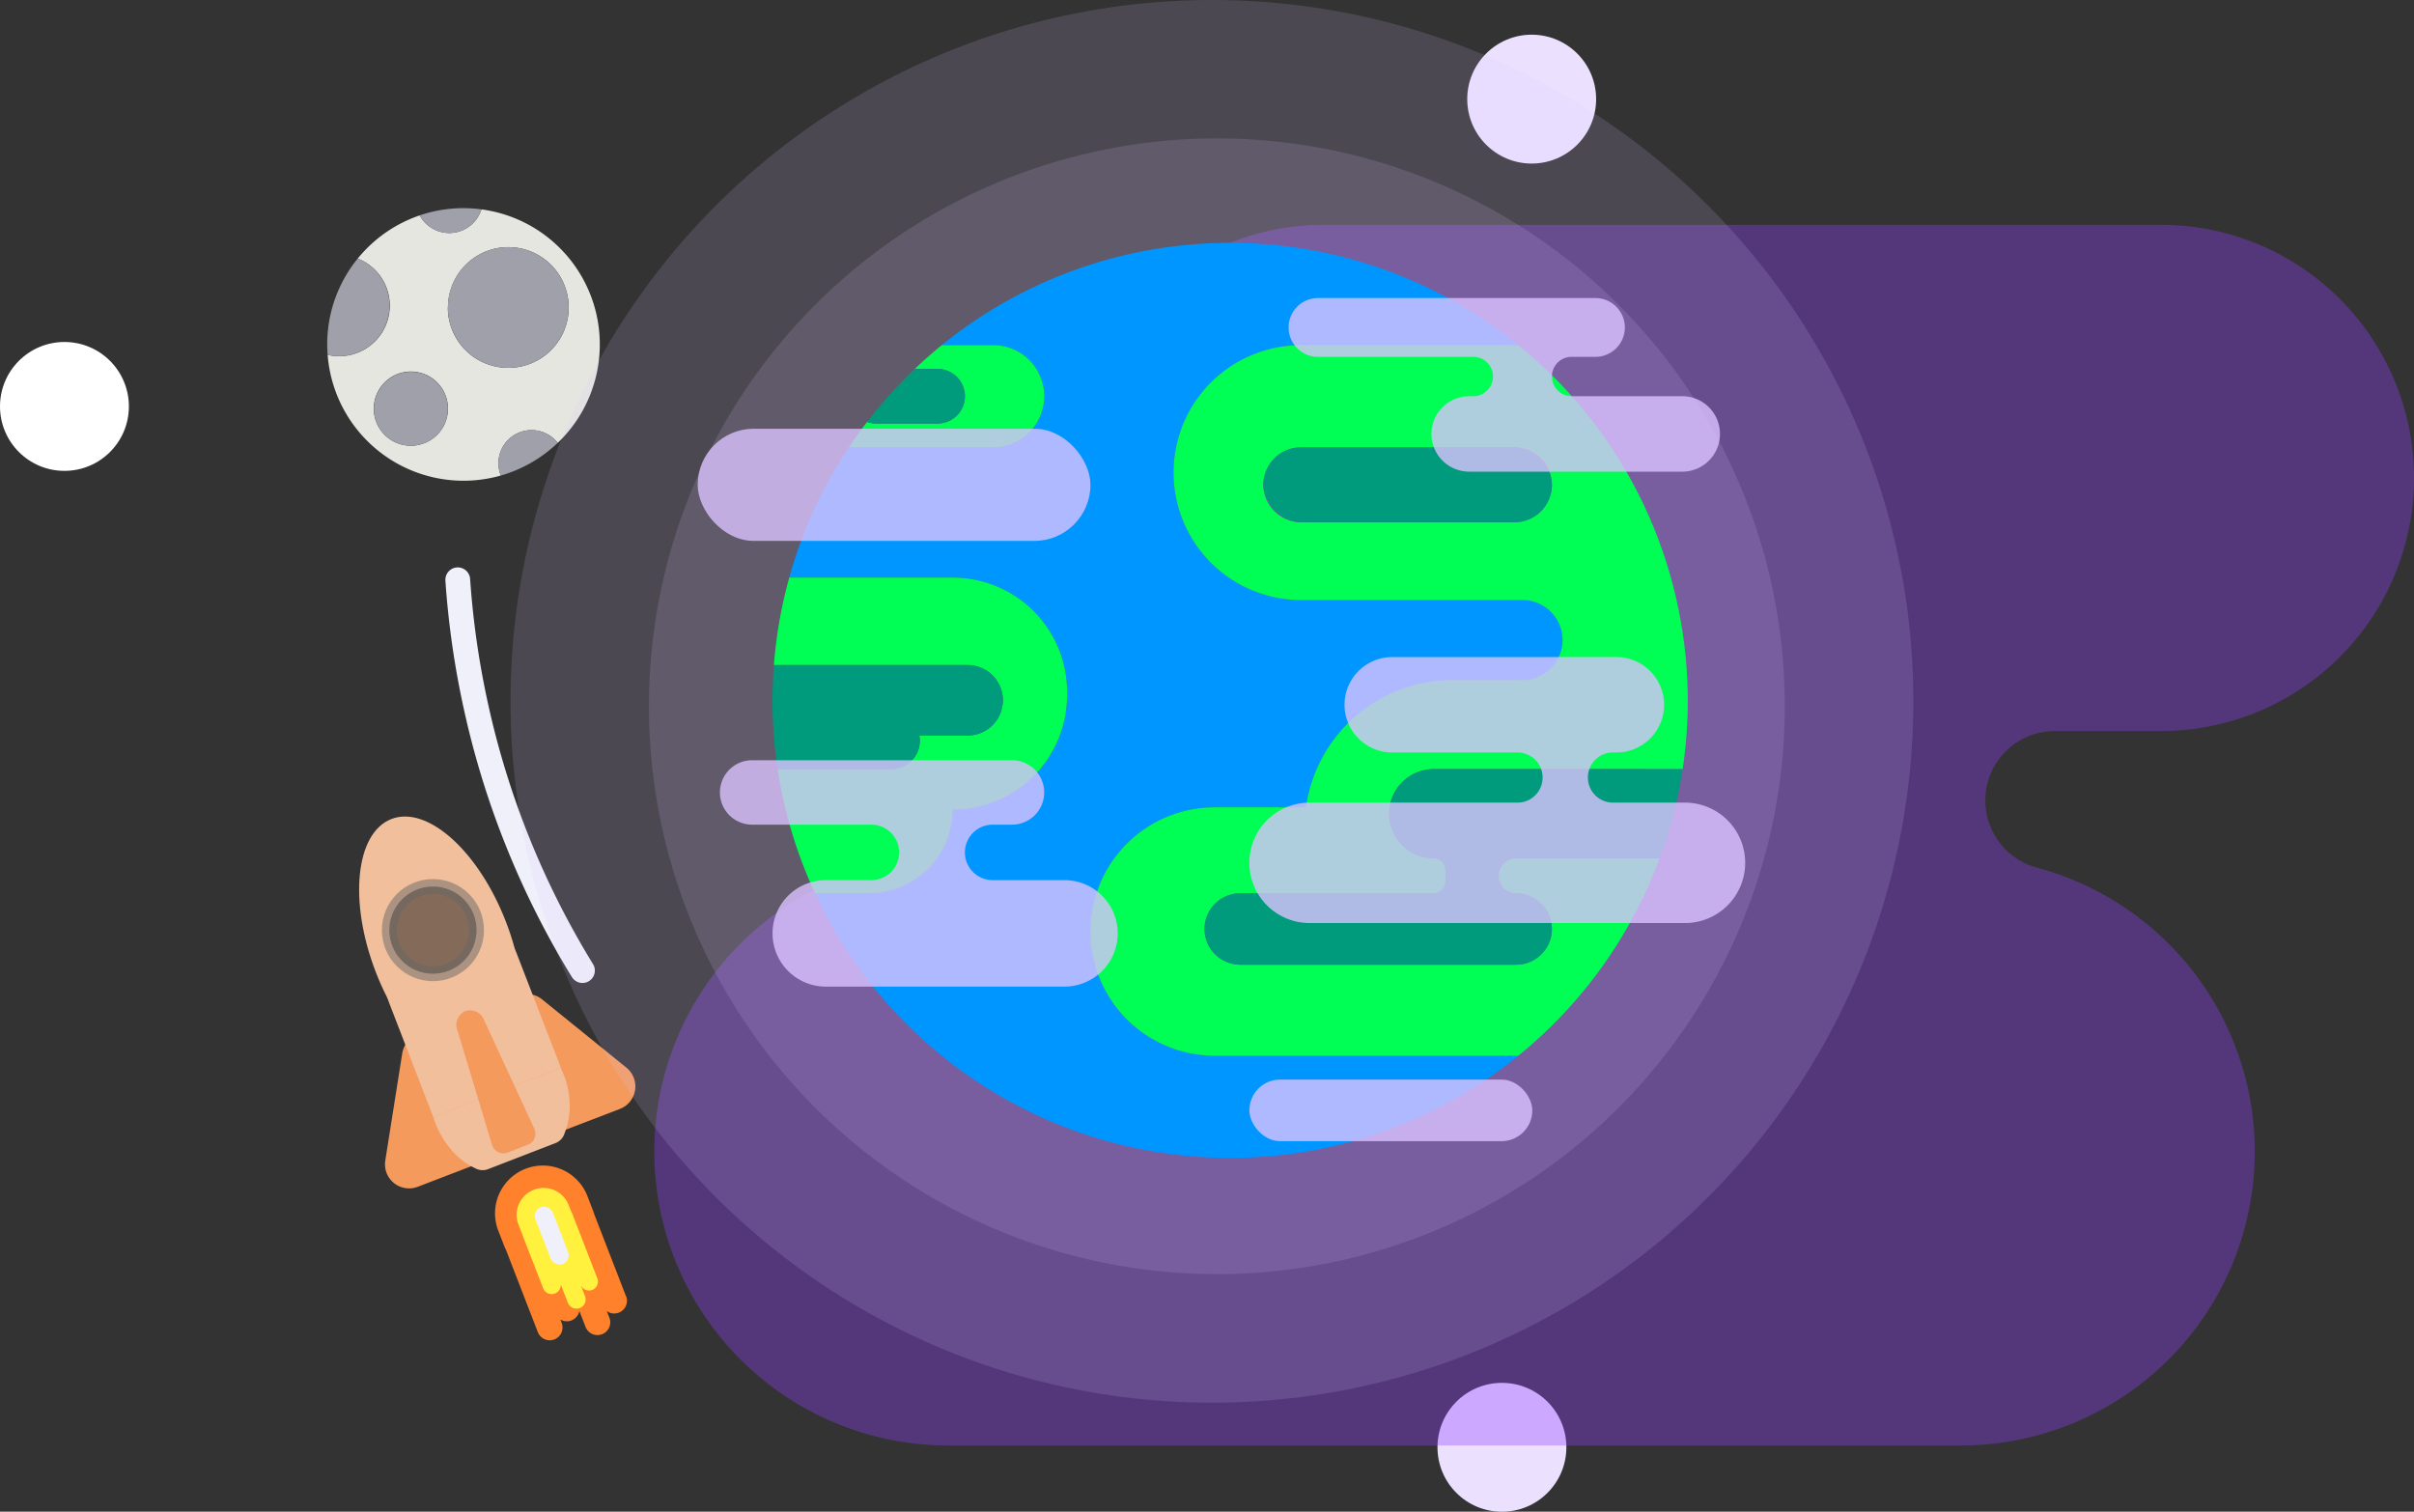 <svg xmlns="http://www.w3.org/2000/svg" viewBox="0 0 911 570.54"><rect x="0" y="0" width="911" height="570.54" fill="#333333" stroke="none"/><defs><style>.cls-1{fill:#ebe1ff;}.cls-2{fill:#9340ff;opacity:0.35;}.cls-3{fill:#fff;}.cls-4{fill:#f49a5d;}.cls-13,.cls-4,.cls-6,.cls-8,.cls-9{fill-rule:evenodd;}.cls-5,.cls-6{fill:#f2bf9c;}.cls-7{fill:#161616;stroke:#666;stroke-width:5.61px;opacity:0.5;}.cls-13,.cls-7{stroke-miterlimit:10;}.cls-8{fill:#ff812c;}.cls-9{fill:#fff13e;}.cls-10{fill:#f0f0fa;}.cls-11{fill:#e6e6e1;}.cls-12{fill:#a0a0aa;}.cls-13{fill:none;stroke:#f0f0fa;stroke-linecap:round;stroke-width:9.35px;}.cls-14,.cls-18{fill:#dac2ff;}.cls-14{opacity:0.15;}.cls-15{fill:#0096ff;}.cls-16{fill:#0f5;}.cls-17{fill:#009a7c;}.cls-18{opacity:0.8;}</style></defs><g id="Stars_Back" data-name="Stars Back"><circle class="cls-1" cx="566.8" cy="546.23" r="24.32"/></g><g id="Space_Dust" data-name="Space Dust"><path class="cls-2" d="M712.47,119.08H396.61a95.53,95.53,0,0,0-95.53,95.53h0a95.53,95.53,0,0,0,95.53,95.53H496A23.88,23.88,0,0,1,519.87,334h0A23.88,23.88,0,0,1,496,357.9H254.86A110.94,110.94,0,0,0,143.92,468.84h0A110.94,110.94,0,0,0,254.86,579.78H637A110.94,110.94,0,0,0,747.91,468.84h0a110.94,110.94,0,0,0-82.13-107.12,26.29,26.29,0,0,1-19.56-25.36h0a26.22,26.22,0,0,1,26.22-26.22h40A95.53,95.53,0,0,0,808,214.61h0A95.53,95.53,0,0,0,712.47,119.08Z" transform="translate(103 -34.23)"/></g><g id="Stars_Front" data-name="Stars Front"><circle class="cls-3" cx="24.32" cy="153.39" r="24.32"/><circle class="cls-1" cx="578.03" cy="37.41" r="24.32"/></g><g id="Rocketship"><path class="cls-4" d="M95.34,451.9a9.1,9.1,0,0,1-2.47,15.57L73.76,474.8l-19.12,7.34a9.09,9.09,0,0,1-12.24-9.92L45.6,452l3.2-20.22a9.11,9.11,0,0,1,14.72-5.65L79.43,439Z" transform="translate(103 -34.23)"/><path class="cls-4" d="M133.41,437.19a9.1,9.1,0,0,1-2.47,15.56l-19.11,7.34-19.11,7.33a9.1,9.1,0,0,1-12.25-9.91l3.2-20.23,3.21-20.22a9.1,9.1,0,0,1,14.71-5.64L117.5,424.3Z" transform="translate(103 -34.23)"/><path class="cls-5" d="M71.69,377.27h0A25.81,25.81,0,0,1,97.5,403.08V448.9a0,0,0,0,1,0,0H45.88a0,0,0,0,1,0,0V403.08A25.81,25.81,0,0,1,71.69,377.27Z" transform="translate(-41.11 19.4) rotate(-21.13)"/><ellipse class="cls-5" cx="63.4" cy="391.62" rx="26.33" ry="51.78" transform="translate(-33.93 14.97) rotate(-21.13)"/><path class="cls-6" d="M106.63,465.65l-25.47,9.84a5.62,5.62,0,0,1-4.28-.09c-12.7-5.6-16.35-19.61-16.35-19.61l48-18.54s6.83,11.8,1.3,25.3A5.65,5.65,0,0,1,106.63,465.65Z" transform="translate(103 -34.23)"/><path class="cls-4" d="M96.4,466.21l-8,3.09a4.52,4.52,0,0,1-5.69-2.86l-13-43.1a5.7,5.7,0,0,1,2.88-7.51h0a5.72,5.72,0,0,1,7.19,3.62l18.88,40.81A4.52,4.52,0,0,1,96.4,466.21Z" transform="translate(103 -34.23)"/><circle class="cls-7" cx="163.38" cy="351.04" r="16.46"/><path class="cls-8" d="M133.23,523.42,121.45,493c0-.05,0-.09-.07-.14-.15-.5-.3-1-.5-1.51l-2.2-5.69a18,18,0,0,0-33.65,13l2.2,5.69c.22.56.47,1.11.73,1.63l12,31a4.81,4.81,0,1,0,9-3.47l-.49-1.28a4.76,4.76,0,0,0,4.17.36,4.81,4.81,0,0,0,3-3.57l2.34,6a4.81,4.81,0,1,0,9-3.47l-1-2.5a4.81,4.81,0,0,0,7.3-5.64Z" transform="translate(103 -34.23)"/><path class="cls-9" d="M122.4,516.67l-9.48-24.51a3.13,3.13,0,0,0-.38-.7l-.92-2.39a10.17,10.17,0,0,0-13.15-5.81h0a10.17,10.17,0,0,0-5.82,13.15l4.44,11.48.16.36,4.7,12.16a3.46,3.46,0,0,0,6.69-1.37l2.66,6.87a3.47,3.47,0,0,0,6.48-2.5l-1.64-4.24a3.37,3.37,0,0,0,6.26-2.5Z" transform="translate(103 -34.23)"/><rect class="cls-10" x="101.73" y="489.04" width="7.04" height="23" rx="3.52" transform="translate(-70.39 37.39) rotate(-21.13)"/></g><g id="Moon"><path class="cls-11" d="M97.63,196.57a12.46,12.46,0,0,1,9.84,4.82,51.42,51.42,0,0,0-28.79-88.14,12.7,12.7,0,0,1-23.29,2.27A51.48,51.48,0,0,0,32,131.81a19.09,19.09,0,0,1-11.35,36.35A51.42,51.42,0,0,0,86,213.7a12.48,12.48,0,0,1,11.6-17.13Zm-45.57,5.88a14,14,0,1,1,14-14A14,14,0,0,1,52.06,202.45Zm14-52.18a22.78,22.78,0,1,1,22.78,22.79A22.78,22.78,0,0,1,66,150.27Z" transform="translate(103 -34.23)"/><path class="cls-12" d="M44,149.54a19.1,19.1,0,0,0-12-17.73,51.2,51.2,0,0,0-11.52,32.43c0,1.32.07,2.62.17,3.92A19.06,19.06,0,0,0,44,149.54Z" transform="translate(103 -34.23)"/><circle class="cls-12" cx="191.81" cy="116.05" r="22.78"/><circle class="cls-12" cx="155.06" cy="154.26" r="13.96"/><path class="cls-12" d="M97.63,196.57A12.48,12.48,0,0,0,86,213.7a51.46,51.46,0,0,0,21.44-12.31A12.46,12.46,0,0,0,97.63,196.57Z" transform="translate(103 -34.23)"/><path class="cls-12" d="M66.55,122.17a12.7,12.7,0,0,0,12.13-8.92,52.28,52.28,0,0,0-6.78-.46,51.22,51.22,0,0,0-16.51,2.73A12.69,12.69,0,0,0,66.55,122.17Z" transform="translate(103 -34.23)"/><path class="cls-13" d="M116.81,400.54A322.14,322.14,0,0,1,76.52,300.41a325.61,325.61,0,0,1-6.77-47.36" transform="translate(103 -34.23)"/></g><g id="Earth"><circle class="cls-14" cx="457.37" cy="264.7" r="264.7"/><circle class="cls-14" cx="459.23" cy="266.56" r="214.33"/><path class="cls-15" d="M308.52,385.8h0a46.88,46.88,0,0,1,46.88-46.87h34.42a55.82,55.82,0,0,1,55.27-48h26.52a15.12,15.12,0,0,0,15.11-15.11h0a15.12,15.12,0,0,0-15.11-15.12H388a48.1,48.1,0,0,1-48.11-48.1h0A48.11,48.11,0,0,1,388,164.48h82a172.67,172.67,0,0,0-217.6,0h19.34a19.3,19.3,0,0,1,19.3,19.3h0a19.29,19.29,0,0,1-19.3,19.29H217.35a171.69,171.69,0,0,0-22.5,49.15h61.68a43.17,43.17,0,0,1,43.17,43.17v1.24a43.17,43.17,0,0,1-43.17,43.17h0A31.56,31.56,0,0,1,225,371.36H204.59A172.72,172.72,0,0,0,470,432.68H355.4A46.88,46.88,0,0,1,308.52,385.8Z" transform="translate(103 -34.23)"/><path class="cls-16" d="M462.57,364.75a6.61,6.61,0,0,0,6.61,6.61h0a13.52,13.52,0,0,1,13.48,13.48h0a13.53,13.53,0,0,1-13.48,13.49H365.06a13.53,13.53,0,0,1-13.49-13.49h0a13.52,13.52,0,0,1,13.49-13.48h73a4.44,4.44,0,0,0,4.44-4.44v-4.33a4.44,4.44,0,0,0-4.44-4.44h0a16.87,16.87,0,0,1-16.83-16.82h0a16.87,16.87,0,0,1,16.83-16.83H532a172.87,172.87,0,0,0-62-160H388a48.11,48.11,0,0,0-48.11,48.11h0A48.1,48.1,0,0,0,388,260.69h83.57a15.12,15.12,0,0,1,15.11,15.12h0a15.12,15.12,0,0,1-15.11,15.11H445.09a55.82,55.82,0,0,0-55.27,48H355.4a46.88,46.88,0,0,0-46.88,46.87h0a46.88,46.88,0,0,0,46.88,46.88H470a173.09,173.09,0,0,0,53.33-74.53H469.18A6.61,6.61,0,0,0,462.57,364.75ZM482.66,217.2a14.17,14.17,0,0,1-14.13,14.13H387.9a14.17,14.17,0,0,1-14.13-14.13h0a14.17,14.17,0,0,1,14.13-14.13h80.63a14.17,14.17,0,0,1,14.13,14.13Z" transform="translate(103 -34.23)"/><path class="cls-16" d="M256.53,339.8h0a43.17,43.17,0,0,0,43.17-43.17v-1.24a43.17,43.17,0,0,0-43.17-43.17H194.85a171.8,171.8,0,0,0-5.79,33h73.11a13.29,13.29,0,0,1,0,26.58H243.92a10.64,10.64,0,0,1,.2,2h0a10.69,10.69,0,0,1-10.66,10.66h-43a172,172,0,0,0,14.11,46.86H225A31.56,31.56,0,0,0,256.53,339.8Z" transform="translate(103 -34.23)"/><path class="cls-16" d="M291.07,183.78h0a19.3,19.3,0,0,0-19.3-19.3H252.43q-5.3,4.31-10.22,9h8.63a10.32,10.32,0,0,1,10.3,10.3h0a10.32,10.32,0,0,1-10.3,10.29h-23.2a10,10,0,0,1-3.42-.6c-2.39,3.12-4.69,6.32-6.87,9.6h54.42A19.29,19.29,0,0,0,291.07,183.78Z" transform="translate(103 -34.23)"/><rect class="cls-17" x="476.77" y="168.85" width="108.89" height="28.26" rx="14.13"/><path class="cls-17" d="M438.05,324.5a16.87,16.87,0,0,0-16.83,16.83h0a16.87,16.87,0,0,0,16.83,16.82h0a4.44,4.44,0,0,1,4.44,4.44v4.33a4.44,4.44,0,0,1-4.44,4.44h-73a13.52,13.52,0,0,0-13.49,13.48h0a13.53,13.53,0,0,0,13.49,13.49H469.18a13.53,13.53,0,0,0,13.48-13.49h0a13.52,13.52,0,0,0-13.48-13.48h0a6.61,6.61,0,1,1,0-13.21h54.18A170.74,170.74,0,0,0,532,324.5Z" transform="translate(103 -34.23)"/><path class="cls-17" d="M244.12,313.84h0a10.64,10.64,0,0,0-.2-2h18.25a13.29,13.29,0,0,0,0-26.58H189.06q-.51,6.61-.52,13.36a174.36,174.36,0,0,0,1.94,25.92h43A10.69,10.69,0,0,0,244.12,313.84Z" transform="translate(103 -34.23)"/><path class="cls-17" d="M250.84,194.07a10.32,10.32,0,0,0,10.3-10.29h0a10.32,10.32,0,0,0-10.3-10.3h-8.63a174.92,174.92,0,0,0-18,20,10,10,0,0,0,3.42.6Z" transform="translate(103 -34.23)"/><rect class="cls-18" x="263.29" y="161.81" width="148.23" height="42.33" rx="21.16"/><path class="cls-18" d="M261.14,355.94h0a10.47,10.47,0,0,1,10.47-10.47h7.3a12.17,12.17,0,0,0,12.16-12.16h0a12.17,12.17,0,0,0-12.16-12.16H180.84a12.17,12.17,0,0,0-12.16,12.16h0a12.17,12.17,0,0,0,12.16,12.16h45a10.47,10.47,0,0,1,10.47,10.47h0a10.47,10.47,0,0,1-10.47,10.47H208.63a20.09,20.09,0,0,0-20.09,20.09h0a20.09,20.09,0,0,0,20.09,20.09h90.08A20.09,20.09,0,0,0,318.8,386.5h0a20.09,20.09,0,0,0-20.09-20.09h-27.1A10.47,10.47,0,0,1,261.14,355.94Z" transform="translate(103 -34.23)"/><rect class="cls-18" x="471.49" y="407.44" width="106.78" height="23.26" rx="11.63"/><path class="cls-18" d="M496.24,327.68h0a9.46,9.46,0,0,1,9.46-9.46H507a18,18,0,0,0,18-18h0a18,18,0,0,0-18-18H422.4a18,18,0,0,0-18,18h0a18,18,0,0,0,18,18h47.29a9.45,9.45,0,0,1,9.46,9.46h0a9.46,9.46,0,0,1-9.46,9.47H391.22a22.72,22.72,0,0,0-22.73,22.73h0a22.72,22.72,0,0,0,22.73,22.72H532.88a22.72,22.72,0,0,0,22.72-22.72h0a22.72,22.72,0,0,0-22.72-22.73H505.7A9.47,9.47,0,0,1,496.24,327.68Z" transform="translate(103 -34.23)"/><path class="cls-18" d="M482.66,176.34h0a7.43,7.43,0,0,1,7.43-7.43h9a11.1,11.1,0,0,0,11.1-11.09h0a11.1,11.1,0,0,0-11.1-11.1H394.38a11.09,11.09,0,0,0-11.09,11.1h0a11.09,11.09,0,0,0,11.09,11.09H453a7.43,7.43,0,0,1,7.43,7.43h0a7.44,7.44,0,0,1-7.43,7.44h-1.58A14.25,14.25,0,0,0,437.2,198h0a14.24,14.24,0,0,0,14.25,14.24h80.4A14.24,14.24,0,0,0,546.09,198h0a14.25,14.25,0,0,0-14.24-14.24H490.09A7.44,7.44,0,0,1,482.66,176.34Z" transform="translate(103 -34.23)"/></g></svg>